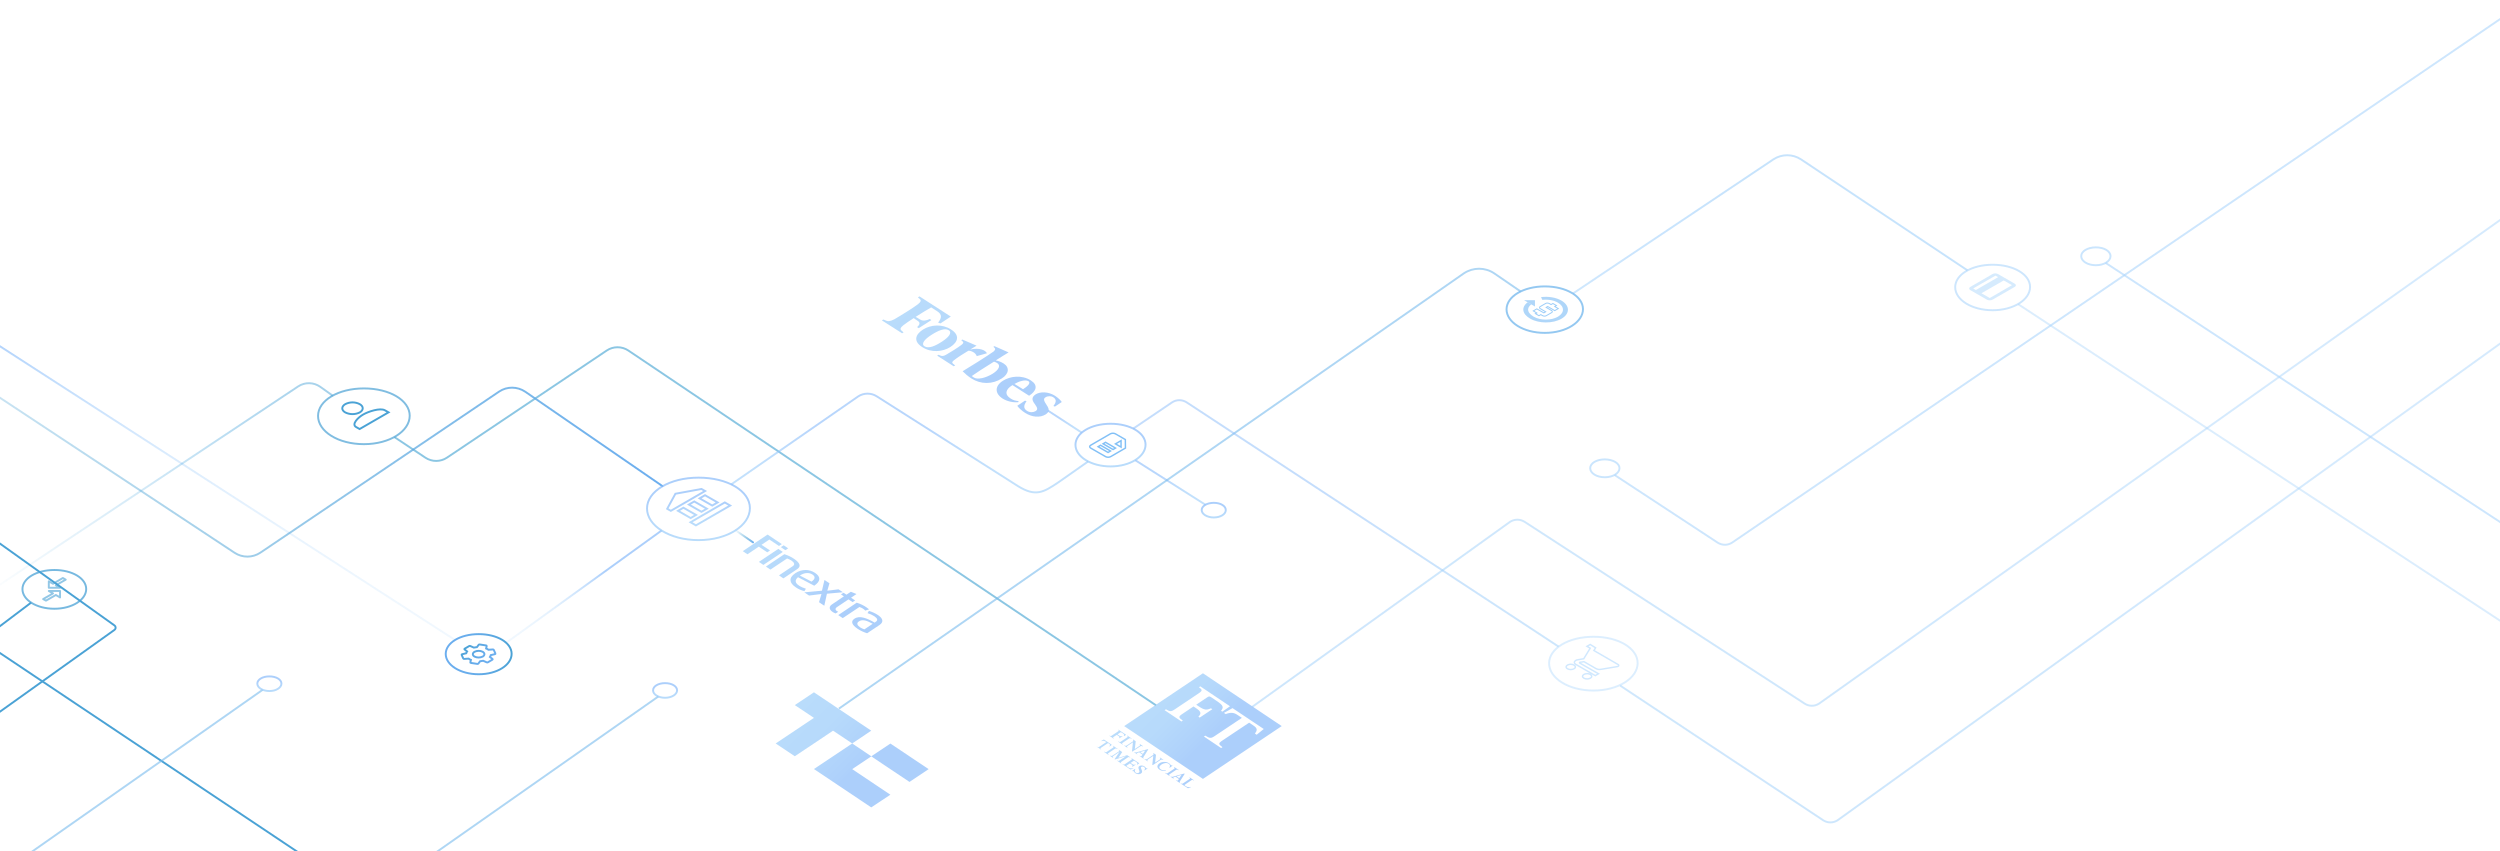 <?xml version="1.0" encoding="utf-8"?>
<!-- Generator: Adobe Illustrator 24.1.0, SVG Export Plug-In . SVG Version: 6.00 Build 0)  -->
<svg version="1.1" id="Layer_1" xmlns="http://www.w3.org/2000/svg" xmlns:xlink="http://www.w3.org/1999/xlink" x="0px" y="0px"
	 viewBox="0 0 2561 871.9" style="enable-background:new 0 0 2561 871.9;" xml:space="preserve">
<style type="text/css">
	.st0{fill:none;stroke:#4AA2D5;stroke-width:2;stroke-miterlimit:10;}
	.st1{opacity:0.7;fill:none;stroke:url(#SVGID_1_);stroke-width:2;stroke-miterlimit:10;enable-background:new    ;}
	.st2{opacity:0.7;fill:none;stroke:url(#SVGID_2_);stroke-width:2;stroke-miterlimit:10;enable-background:new    ;}
	.st3{opacity:0.58;fill:none;stroke:url(#SVGID_3_);stroke-width:2;stroke-miterlimit:10;enable-background:new    ;}
	.st4{opacity:0.5;fill:none;stroke:url(#SVGID_4_);stroke-width:2;stroke-miterlimit:10;enable-background:new    ;}
	.st5{opacity:0.7;fill:none;stroke:#5BAED8;stroke-width:2;stroke-miterlimit:10;enable-background:new    ;}
	.st6{fill:none;stroke:url(#SVGID_5_);stroke-width:2;stroke-linecap:round;stroke-miterlimit:10;}
	.st7{opacity:0.6;fill:none;stroke:url(#SVGID_6_);stroke-width:2;stroke-miterlimit:10;enable-background:new    ;}
	.st8{opacity:0.43;fill:none;stroke:#ACD6FC;stroke-width:2;stroke-miterlimit:10;enable-background:new    ;}
	.st9{fill:none;stroke:url(#SVGID_7_);stroke-width:2;stroke-linecap:round;stroke-miterlimit:10;}
	.st10{opacity:0.6;fill:none;stroke:url(#SVGID_8_);stroke-width:2;stroke-miterlimit:10;enable-background:new    ;}
	.st11{opacity:0.6;fill:none;stroke:url(#SVGID_9_);stroke-width:2;stroke-miterlimit:10;enable-background:new    ;}
	.st12{opacity:0.6;fill:none;stroke:#ACD6FC;stroke-width:2;stroke-miterlimit:10;enable-background:new    ;}
	.st13{opacity:0.49;fill:#ACD6FC;enable-background:new    ;}
	.st14{opacity:0.6;fill:none;stroke:#79BAED;stroke-width:2;stroke-miterlimit:10;enable-background:new    ;}
	.st15{fill:none;stroke:url(#SVGID_10_);stroke-width:2;stroke-linecap:round;stroke-miterlimit:10;}
	.st16{fill:none;stroke:url(#SVGID_11_);stroke-width:2;stroke-linecap:round;stroke-miterlimit:10;}
	.st17{opacity:0.8;fill:none;stroke:#79BAED;stroke-width:2;stroke-miterlimit:10;enable-background:new    ;}
	.st18{opacity:0.75;fill:none;stroke:#4AA2D5;stroke-width:2;stroke-miterlimit:10;enable-background:new    ;}
	.st19{opacity:0.6;}
	.st20{fill:none;stroke:#4AA2D5;stroke-width:2;stroke-linecap:round;stroke-linejoin:round;}
	.st21{opacity:0.7;fill:none;stroke:#4AA2D5;stroke-width:2;stroke-miterlimit:10;enable-background:new    ;}
	.st22{opacity:0.7;fill:none;stroke:url(#SVGID_12_);stroke-width:2;stroke-miterlimit:10;enable-background:new    ;}
	.st23{opacity:0.7;fill:none;stroke:url(#SVGID_13_);stroke-width:2;stroke-miterlimit:10;enable-background:new    ;}
	.st24{opacity:0.5;fill:none;stroke:url(#SVGID_14_);stroke-width:2;stroke-miterlimit:10;enable-background:new    ;}
	.st25{opacity:0.7;fill:none;stroke:url(#SVGID_15_);stroke-width:2;stroke-miterlimit:10;enable-background:new    ;}
	.st26{opacity:0.42;fill:none;stroke:#ACD6FC;stroke-width:2;stroke-miterlimit:10;enable-background:new    ;}
	.st27{opacity:0.5;fill:none;stroke:url(#SVGID_16_);stroke-width:2;stroke-miterlimit:10;enable-background:new    ;}
	.st28{opacity:0.7;fill:none;stroke:url(#SVGID_17_);stroke-width:2;stroke-miterlimit:10;enable-background:new    ;}
	.st29{opacity:0.5;fill:none;stroke:url(#SVGID_18_);stroke-width:2;stroke-miterlimit:10;enable-background:new    ;}
	.st30{opacity:0.7;fill:none;stroke:url(#SVGID_19_);stroke-width:2;stroke-miterlimit:10;enable-background:new    ;}
	.st31{opacity:0.63;fill:none;stroke:#ACD6FC;stroke-width:2;stroke-miterlimit:10;enable-background:new    ;}
	.st32{opacity:0.7;fill:none;stroke:url(#SVGID_20_);stroke-width:2;stroke-miterlimit:10;enable-background:new    ;}
	.st33{opacity:0.7;fill:url(#XMLID_2_);enable-background:new    ;}
	.st34{opacity:0.57;fill:none;stroke:#ACD6FC;stroke-width:1.5;stroke-miterlimit:10;enable-background:new    ;}
	.st35{fill:none;stroke:#82C0F6;stroke-width:1.5;stroke-miterlimit:10;}
	.st36{opacity:0.63;fill:#81BFF6;enable-background:new    ;}
	.st37{opacity:0.79;}
	.st38{fill:none;stroke:#81BFF6;stroke-miterlimit:10;}
	.st39{opacity:0.7;fill:url(#Layer_2_1_);enable-background:new    ;}
	.st40{opacity:0.7;fill:url(#SVGID_21_);enable-background:new    ;}
	.st41{opacity:0.7;fill-rule:evenodd;clip-rule:evenodd;fill:url(#SVGID_22_);enable-background:new    ;}
</style>
<path class="st0" d="M-49,764l166.2-118.7c1.2-0.8,1.6-2.4,0.9-3.7c0,0,0,0,0,0c-0.2-0.3-0.4-0.6-0.7-0.8l-343.8-245.7"/>
<g id="circuits_4_">
	<g id="circuits_base_4_">
		
			<linearGradient id="SVGID_1_" gradientUnits="userSpaceOnUse" x1="66.407" y1="1072.971" x2="90.296" y2="1031.606" gradientTransform="matrix(1 0 0 1 0 -646.95)">
			<stop  offset="0" style="stop-color:#9CCEFA;stop-opacity:0.2"/>
			<stop  offset="9.000000e-02" style="stop-color:#9CCEFA;stop-opacity:0.22"/>
			<stop  offset="0.18" style="stop-color:#9ACCFA;stop-opacity:0.27"/>
			<stop  offset="0.27" style="stop-color:#98CAFA;stop-opacity:0.35"/>
			<stop  offset="0.36" style="stop-color:#96C8FA;stop-opacity:0.46"/>
			<stop  offset="0.45" style="stop-color:#92C4FA;stop-opacity:0.61"/>
			<stop  offset="0.54" style="stop-color:#8EC0FA;stop-opacity:0.79"/>
			<stop  offset="0.63" style="stop-color:#89BBFA"/>
		</linearGradient>
		<line class="st1" x1="466.1" y1="655.6" x2="-309.4" y2="155.1"/>
		
			<linearGradient id="SVGID_2_" gradientUnits="userSpaceOnUse" x1="553.107" y1="1325.892" x2="643.145" y2="1169.93" gradientTransform="matrix(1 0 0 1 0 -646.95)">
			<stop  offset="0" style="stop-color:#9CCEFA;stop-opacity:0.2"/>
			<stop  offset="9.000000e-02" style="stop-color:#9CCEFA;stop-opacity:0.22"/>
			<stop  offset="0.18" style="stop-color:#9ACCFA;stop-opacity:0.27"/>
			<stop  offset="0.27" style="stop-color:#98CAFA;stop-opacity:0.35"/>
			<stop  offset="0.36" style="stop-color:#96C8FA;stop-opacity:0.46"/>
			<stop  offset="0.45" style="stop-color:#92C4FA;stop-opacity:0.61"/>
			<stop  offset="0.54" style="stop-color:#8EC0FA;stop-opacity:0.79"/>
			<stop  offset="0.63" style="stop-color:#89BBFA"/>
		</linearGradient>
		<line class="st2" x1="677.8" y1="543.4" x2="518.5" y2="658.5"/>
		
			<linearGradient id="SVGID_3_" gradientUnits="userSpaceOnUse" x1="1875.874" y1="826.85" x2="1757.219" y2="1032.375" gradientTransform="matrix(1 0 0 1 0 -646.95)">
			<stop  offset="0" style="stop-color:#9CCEFA"/>
			<stop  offset="0.5" style="stop-color:#A0D0FB"/>
			<stop  offset="1" style="stop-color:#ACD6FC"/>
		</linearGradient>
		<path class="st3" d="M2015.5,277L1845,163.3c-8.6-5.7-19.8-5.7-28.4,0l-205.3,137.4"/>
		<path class="st0" d="M31.9,617.3l-48.2,36.4c-1.2,0.8-1.5,2.5-0.7,3.7c0.2,0.3,0.4,0.5,0.7,0.7l459.7,307.2"/>
		
			<linearGradient id="SVGID_4_" gradientUnits="userSpaceOnUse" x1="341.48" y1="1148.339" x2="-17.947" y2="1148.339" gradientTransform="matrix(1 0 0 1 0 -646.95)">
			<stop  offset="0" style="stop-color:#4AA2D5"/>
			<stop  offset="0.42" style="stop-color:#1C90D6;stop-opacity:0.5"/>
			<stop  offset="1" style="stop-color:#1B90D6;stop-opacity:0"/>
		</linearGradient>
		<path class="st4" d="M340.9,405.4l-12.9-9.2c-6.7-4.7-15.6-4.9-22.5-0.4L-17.4,610.4"/>
		<path class="st5" d="M404.1,447.8l31.6,21c6.7,4.5,15.5,4.5,22.2,0l163.6-109.7c6.7-4.5,15.5-4.5,22.2,0l540.6,363.5"/>
		
			<linearGradient id="SVGID_5_" gradientUnits="userSpaceOnUse" x1="-332.524" y1="1026.308" x2="679.518" y2="1026.308" gradientTransform="matrix(1 0 0 1 0 -646.95)">
			<stop  offset="0" style="stop-color:#4AA2D5;stop-opacity:0"/>
			<stop  offset="0.54" style="stop-color:#4AA2D5;stop-opacity:0.5"/>
			<stop  offset="1" style="stop-color:#6CAEEF"/>
		</linearGradient>
		<path class="st6" d="M678.5,497.9l-140.4-96.6c-8.1-5.5-18.8-5.6-26.9-0.1L266.8,566.1c-8,5.4-18.5,5.5-26.6,0.1l-571.7-377.7"/>
		
			<linearGradient id="SVGID_6_" gradientUnits="userSpaceOnUse" x1="931.899" y1="1152.318" x2="931.899" y2="1049.134" gradientTransform="matrix(1 0 0 1 0 -646.95)">
			<stop  offset="0" style="stop-color:#9CCEFA"/>
			<stop  offset="0.29" style="stop-color:#98CAFA"/>
			<stop  offset="0.58" style="stop-color:#8CBEFA"/>
			<stop  offset="0.63" style="stop-color:#89BBFA"/>
		</linearGradient>
		<path class="st7" d="M749.1,496.2l130-90.1c5.8-3.8,13.4-3.8,19.2,0l144.7,92c17.9,10.9,25.6,6.5,41.2-4l30.5-21.4"/>
		<line class="st8" x1="2067.4" y1="311.6" x2="2681.3" y2="714.8"/>
		
			<linearGradient id="SVGID_7_" gradientUnits="userSpaceOnUse" x1="752.53" y1="1196.369" x2="772.426" y2="1196.369" gradientTransform="matrix(1 0 0 1 0 -646.95)">
			<stop  offset="0" style="stop-color:#4AA2D5;stop-opacity:0"/>
			<stop  offset="0.54" style="stop-color:#4AA2D5;stop-opacity:0.5"/>
			<stop  offset="1" style="stop-color:#6CAEEF"/>
		</linearGradient>
		<line class="st9" x1="771.4" y1="555.6" x2="753.5" y2="543.3"/>
		
			<linearGradient id="SVGID_8_" gradientUnits="userSpaceOnUse" x1="1198.881" y1="1164.924" x2="1198.881" y2="1117.456" gradientTransform="matrix(1 0 0 1 0 -646.95)">
			<stop  offset="0" style="stop-color:#9CCEFA"/>
			<stop  offset="0.29" style="stop-color:#98CAFA"/>
			<stop  offset="0.58" style="stop-color:#8CBEFA"/>
			<stop  offset="0.63" style="stop-color:#89BBFA"/>
		</linearGradient>
		<line class="st10" x1="1162.9" y1="471.4" x2="1234.9" y2="517.1"/>
		
			<linearGradient id="SVGID_9_" gradientUnits="userSpaceOnUse" x1="1090.793" y1="1090.871" x2="1090.793" y2="1066.778" gradientTransform="matrix(1 0 0 1 0 -646.95)">
			<stop  offset="0" style="stop-color:#9CCEFA"/>
			<stop  offset="0.29" style="stop-color:#98CAFA"/>
			<stop  offset="0.58" style="stop-color:#8CBEFA"/>
			<stop  offset="0.63" style="stop-color:#89BBFA"/>
		</linearGradient>
		<line class="st11" x1="1073.6" y1="420.7" x2="1108" y2="443.1"/>
	</g>
	<g id="credit_4_">
		<path class="st12" d="M2079.6,294c0,12.9-16.7,23.8-38.3,23.8s-38.4-10.7-38.4-23.6s16.8-23,38.4-23S2079.6,281.2,2079.6,294z"/>
		<path class="st13" d="M2041.2,280.7l-22.8,13.2c-1.6,0.9-1.6,2.4,0,3.3l17,9.8c1.8,0.9,3.9,0.9,5.7,0l22.8-13.1
			c1.6-0.9,1.6-2.4,0-3.3l-17-9.8C2045.1,279.8,2043,279.8,2041.2,280.7z M2061.1,292.1l-22.8,13.2l-8.5-4.9l22.8-13.1L2061.1,292.1
			z M2046.9,283.9l-22.8,13.2l-2.8-1.6l22.8-13.1L2046.9,283.9z"/>
	</g>
	<g id="settings_4_">
		<path class="st14" d="M1557.9,298.7l-27.1-18.6c-9.4-6.4-21.7-6.4-31.2-0.1L859.4,725.9"/>
		
			<linearGradient id="SVGID_10_" gradientUnits="userSpaceOnUse" x1="500.999" y1="1327.801" x2="479.569" y2="1306.381" gradientTransform="matrix(1 0 0 1 0 -646.95)">
			<stop  offset="0" style="stop-color:#6CAEEF"/>
			<stop  offset="0.34" style="stop-color:#68ADEC"/>
			<stop  offset="0.69" style="stop-color:#5CA8E2"/>
			<stop  offset="1" style="stop-color:#4AA2D5"/>
		</linearGradient>
		<path class="st15" d="M500.4,665.6c-0.3-0.3-0.7-0.5-1.1-0.7s-0.8-0.4-1.3-0.6l0.6-2.6c0-0.2-0.2-0.4-0.6-0.5l-6.6-1
			c-0.4-0.1-0.7,0-1,0.3l-1.8,2.4c-1.1,0.1-2.2,0.3-3.2,0.5l-3.6-1.6c-0.4-0.2-0.8-0.2-1.1,0l-4.8,2.8c-0.3,0.2-0.3,0.4-0.1,0.6
			l2.7,2.1c-0.4,0.6-0.7,1.2-0.9,1.9l-4.2,1c-0.4,0.1-0.6,0.3-0.5,0.6l1.7,3.8c0.2,0.3,0.6,0.4,0.9,0.4l4.5-0.3
			c0.3,0.3,0.7,0.5,1.1,0.7c0.4,0.2,0.8,0.4,1.3,0.6l-0.6,2.6c0,0.2,0.2,0.5,0.6,0.5l6.6,1c0.4,0.1,0.7,0,1-0.3l1.8-2.4
			c1.1-0.1,2.2-0.3,3.2-0.5l3.6,1.6c0.4,0.2,0.8,0.2,1.1,0l4.8-2.8c0.3-0.2,0.3-0.4,0.1-0.6l-2.7-2.1c0.4-0.6,0.7-1.2,0.9-1.9l4.2-1
			c0.4-0.1,0.6-0.3,0.5-0.6l-1.7-3.8c-0.2-0.3-0.6-0.4-0.9-0.4L500.4,665.6z M494.5,672.6c-2.7,1.3-5.8,1.3-8.4,0
			c-2.3-1.3-2.3-3.5,0-4.9c2.7-1.3,5.8-1.3,8.4,0C496.8,669.1,496.8,671.2,494.5,672.6L494.5,672.6z"/>
		
			<linearGradient id="SVGID_11_" gradientUnits="userSpaceOnUse" x1="455.5" y1="1317.086" x2="525.097" y2="1317.086" gradientTransform="matrix(1 0 0 1 0 -646.95)">
			<stop  offset="0" style="stop-color:#6CAEEF"/>
			<stop  offset="0.34" style="stop-color:#68ADEC"/>
			<stop  offset="0.69" style="stop-color:#5CA8E2"/>
			<stop  offset="1" style="stop-color:#4AA2D5"/>
		</linearGradient>
		<path class="st16" d="M524.1,669.8c0,11.3-14.7,20.9-33.7,20.9s-33.8-9.5-33.8-20.8c0-11.4,14.8-20.3,33.8-20.3
			S524.1,658.4,524.1,669.8z"/>
		<path class="st17" d="M1621.6,316.7c0,13.1-17,24.3-39.1,24.3s-39.2-11-39.2-24.1c0-13.1,17.2-23.5,39.2-23.5
			S1621.6,303.6,1621.6,316.7z"/>
		<line class="st14" x1="269.1" y1="706.6" x2="-367.1" y2="1153"/>
	</g>
	<g id="trans_4_">
		<path class="st18" d="M88.3,603.4c0,10.9-14.2,20.2-32.6,20.2s-32.7-9.1-32.7-20.1c0-11,14.3-19.6,32.7-19.6
			S88.3,592.5,88.3,603.4z"/>
		<g class="st19">
			<path class="st20" d="M54.3,607.9l-10.1,5.8l2.9,1.6l10.1-5.8l4.3,2.5v-6.6H50L54.3,607.9z M61.5,602.1l-4.3-2.5l10.1-5.8
				l-2.9-1.7L54.3,598l-4.3-2.5v6.6L61.5,602.1z"/>
		</g>
	</g>
	<g id="account_4_">
		<path class="st0" d="M368.5,422.5c4.1-2.4,4.1-6.2,0-8.5c-4.6-2.4-10.1-2.4-14.8,0c-4.1,2.4-4.1,6.2,0,8.5
			C358.4,424.8,363.8,424.8,368.5,422.5z M372.1,424.6c-5,2.8-12.3,9.9-7.4,12.8l3.7,2.1l29.6-17.1l-3.7-2.1
			C389.4,417.5,377.1,421.7,372.1,424.6L372.1,424.6z"/>
		<path class="st21" d="M419.7,425.9c0,15.8-20.4,29.1-46.9,29.1s-47-13.1-47-28.9s20.6-28.2,47-28.2
			C399.3,397.9,419.7,410.2,419.7,425.9z"/>
	</g>
	<g id="bank_4_">
		
			<linearGradient id="SVGID_12_" gradientUnits="userSpaceOnUse" x1="716.13" y1="1186.279" x2="716.13" y2="1146.821" gradientTransform="matrix(1 0 0 1 0 -646.95)">
			<stop  offset="0" style="stop-color:#9CCEFA"/>
			<stop  offset="0.29" style="stop-color:#98CAFA"/>
			<stop  offset="0.58" style="stop-color:#8CBEFA"/>
			<stop  offset="0.63" style="stop-color:#89BBFA"/>
		</linearGradient>
		<path class="st22" d="M694.6,523.3l12.9,7.4l5.5-3.2l-12.9-7.4L694.6,523.3z M705.7,516.9l12.9,7.4l5.5-3.2l-12.9-7.4L705.7,516.9
			z M712.9,538.2l35.1-20.3l-5.5-3.2L707.4,535L712.9,538.2z M716.7,510.5l12.9,7.4l5.5-3.2l-12.9-7.4L716.7,510.5z M691.9,505.8
			l-8.4,15.4l3.7,2.1l35.1-20.3l-3.7-2.1L691.9,505.8z"/>
		
			<linearGradient id="SVGID_13_" gradientUnits="userSpaceOnUse" x1="715.532" y1="1201.221" x2="715.532" y2="1135.187" gradientTransform="matrix(1 0 0 1 0 -646.95)">
			<stop  offset="0" style="stop-color:#9CCEFA"/>
			<stop  offset="0.29" style="stop-color:#98CAFA"/>
			<stop  offset="0.58" style="stop-color:#8CBEFA"/>
			<stop  offset="0.63" style="stop-color:#89BBFA"/>
		</linearGradient>
		<path class="st23" d="M768.2,520.6c0,17.7-22.9,32.7-52.6,32.7s-52.8-14.8-52.8-32.4s23.1-31.6,52.8-31.6S768.2,502.9,768.2,520.6
			z"/>
		
			<linearGradient id="SVGID_14_" gradientUnits="userSpaceOnUse" x1="1378.816" y1="1310.234" x2="1378.816" y2="1055.925" gradientTransform="matrix(1 0 0 1 0 -646.95)">
			<stop  offset="0" style="stop-color:#9CCEFA"/>
			<stop  offset="0.29" style="stop-color:#98CAFA"/>
			<stop  offset="0.58" style="stop-color:#8CBEFA"/>
			<stop  offset="0.63" style="stop-color:#89BBFA"/>
		</linearGradient>
		<path class="st24" d="M1161,439l39.5-26.7c4.5-3.1,10.4-3.1,15-0.2l381.1,250.3"/>
		
			<linearGradient id="SVGID_15_" gradientUnits="userSpaceOnUse" x1="1137.612" y1="1125.693" x2="1137.612" y2="1080.018" gradientTransform="matrix(1 0 0 1 0 -646.95)">
			<stop  offset="0" style="stop-color:#9CCEFA"/>
			<stop  offset="0.29" style="stop-color:#98CAFA"/>
			<stop  offset="0.58" style="stop-color:#8CBEFA"/>
			<stop  offset="0.63" style="stop-color:#89BBFA"/>
		</linearGradient>
		<path class="st25" d="M1173.5,455.5c0,12.1-15.6,22.3-35.8,22.3c-20.2,0-36-10.1-36-22.1c0-12.1,15.7-21.6,36-21.6
			C1157.9,434.1,1173.5,443.5,1173.5,455.5z"/>
		<path class="st26" d="M1677.6,679.3c0,15.2-19.7,28.1-45.3,28.1c-25.5,0-45.4-12.7-45.4-27.9s19.9-27.2,45.4-27.2
			C1657.9,652.2,1677.6,664.1,1677.6,679.3z"/>
		
			<linearGradient id="SVGID_16_" gradientUnits="userSpaceOnUse" x1="1661.682" y1="1590.206" x2="2216.84" y2="628.647" gradientTransform="matrix(1 0 0 1 0 -646.95)">
			<stop  offset="0" style="stop-color:#9CCEFA"/>
			<stop  offset="0.31" style="stop-color:#A0D0FB"/>
			<stop  offset="0.63" style="stop-color:#ACD6FC"/>
		</linearGradient>
		<path class="st27" d="M1282.8,724.1l263.9-189.4c4.5-3,10.4-3.1,15-0.2l287,186.3c4.5,2.9,10.2,2.9,14.7,0l732.2-519.9"/>
		
			<linearGradient id="SVGID_17_" gradientUnits="userSpaceOnUse" x1="275.919" y1="1355.909" x2="275.919" y2="1338.921" gradientTransform="matrix(1 0 0 1 0 -646.95)">
			<stop  offset="0" style="stop-color:#9CCEFA"/>
			<stop  offset="0.29" style="stop-color:#98CAFA"/>
			<stop  offset="0.58" style="stop-color:#8CBEFA"/>
			<stop  offset="0.63" style="stop-color:#89BBFA"/>
		</linearGradient>
		<path class="st28" d="M288.3,700.3c0,4.1-5.4,7.6-12.3,7.6s-12.4-3.4-12.4-7.6s5.4-7.4,12.4-7.4S288.3,696.2,288.3,700.3z"/>
		
			<linearGradient id="SVGID_18_" gradientUnits="userSpaceOnUse" x1="2148.584" y1="1490.387" x2="2148.584" y2="943.225" gradientTransform="matrix(1 0 0 1 0 -646.95)">
			<stop  offset="0" style="stop-color:#9CCEFA"/>
			<stop  offset="0.31" style="stop-color:#A0D0FB"/>
			<stop  offset="0.63" style="stop-color:#ACD6FC"/>
		</linearGradient>
		<path class="st29" d="M1659.8,702.4l207.9,137.9c4.5,2.9,10.2,2.9,14.7,0l755-543.2"/>
		
			<linearGradient id="SVGID_19_" gradientUnits="userSpaceOnUse" x1="1243.32" y1="1178.063" x2="1243.32" y2="1161.064" gradientTransform="matrix(1 0 0 1 0 -646.95)">
			<stop  offset="0" style="stop-color:#9CCEFA"/>
			<stop  offset="0.29" style="stop-color:#98CAFA"/>
			<stop  offset="0.58" style="stop-color:#8CBEFA"/>
			<stop  offset="0.63" style="stop-color:#89BBFA"/>
		</linearGradient>
		<path class="st30" d="M1255.7,522.5c0,4.2-5.4,7.6-12.3,7.6s-12.4-3.5-12.4-7.6c0-4.1,5.4-7.4,12.4-7.4
			C1250.3,515.1,1255.7,518.3,1255.7,522.5z"/>
		<path class="st31" d="M1659,479.6c0,5-6.5,9.3-15,9.3c-8.5,0-15-4.2-15-9.3s6.6-9,15-9C1652.5,470.7,1659,474.6,1659,479.6z"/>
		<path class="st12" d="M2608.4-12.7l-833.8,568.4c-4.5,3.1-10.4,3.1-15,0.2L1654,486.6"/>
		<path class="st31" d="M2162,262.4c0,5.1-6.5,9.3-15,9.3s-15-4.2-15-9.3c0-5,6.6-9,15-9S2162,257.3,2162,262.4z"/>
		<line class="st12" x1="2749.4" y1="658.5" x2="2157" y2="269.3"/>
		<line class="st14" x1="674.5" y1="713.4" x2="-135.5" y2="1281.5"/>
		
			<linearGradient id="SVGID_20_" gradientUnits="userSpaceOnUse" x1="681.287" y1="1362.729" x2="681.287" y2="1345.73" gradientTransform="matrix(1 0 0 1 0 -646.95)">
			<stop  offset="0" style="stop-color:#9CCEFA"/>
			<stop  offset="0.29" style="stop-color:#98CAFA"/>
			<stop  offset="0.58" style="stop-color:#8CBEFA"/>
			<stop  offset="0.63" style="stop-color:#89BBFA"/>
		</linearGradient>
		<path class="st32" d="M693.6,707.2c0,4.1-5.4,7.6-12.3,7.6c-6.9,0-12.3-3.4-12.3-7.6s5.4-7.4,12.3-7.4S693.6,703,693.6,707.2z"/>
	</g>
	
		<linearGradient id="XMLID_2_" gradientUnits="userSpaceOnUse" x1="219.738" y1="1202.81" x2="339.45" y2="1202.81" gradientTransform="matrix(0.707 0.707 -0.707 0.707 1870.711 -294.04)">
		<stop  offset="0" style="stop-color:#9CCEFA"/>
		<stop  offset="0.29" style="stop-color:#98CAFA"/>
		<stop  offset="0.58" style="stop-color:#8CBEFA"/>
		<stop  offset="0.63" style="stop-color:#89BBFA"/>
	</linearGradient>
	<path id="XMLID_22_" class="st33" d="M1232.3,689.7l-80.7,54.1l80.7,54.1l80.7-54.1L1232.3,689.7z M1250.8,728.2
		c2.8-3.6,2.7-5.4-4.5-10.2l-5.5-3.7c-1.7-1.1-2.4-1.1-3.9-0.1l-11.5,7.7l2.7,1.8c5.7,3.8,7.9,3.9,12.4,1.9l1.4,0.9l-12.9,8.6
		l-1.4-0.9c3.5-3.4,2.5-5.5-2.3-8.7l-2.7-1.8l-11.9,8l0,0c-3.8,2.6-3.2,3.5,1,6.5l-1.4,0.9l-17.3-11.6l1.4-0.9
		c3.8,2.3,5.2,2.7,9,0.1l24.9-16.7c3.8-2.6,3.2-3.5-0.1-6l1.4-0.9l30.4,20.4l-7.8,5.5L1250.8,728.2z M1285.5,751.4
		c2.8-3.4,2.5-5.5-1.4-8.1l-4.5-3l-28,18.7c-3.8,2.6-3.2,3.5,0.7,6.4l-1.4,0.9l-17.6-11.8l1.4-0.9c4.3,2.7,5.7,3.1,9.5,0.5l28-18.7
		l-4.5-3c-3.8-2.6-7-2.8-12.1-0.9l-1.8-1.2l8.8-4.9l32,21.4l-7.3,5.9L1285.5,751.4z M1140.9,754.8c-1,0.7-0.8,0.9,0.2,1.7l-0.3,0.2
		l-4.4-3l0.3-0.2c1,0.6,1.3,0.7,2.3,0l6.4-4.3c1-0.7,0.8-0.9,0-1.5l0.4-0.2l7.8,5.2l-2,1.4l-0.4-0.3c0.7-0.9,0.7-1.4-1.1-2.6
		l-1.4-0.9c-0.4-0.3-0.6-0.3-1,0l-2.9,2l1.6,1.1c1.5,1,2,1,3.2,0.5l0.4,0.2l-3.3,2.2l-0.4-0.2c0.9-0.9,0.6-1.4-0.6-2.2l-1.6-1.1
		L1140.9,754.8L1140.9,754.8z M1150.1,760.9c-1,0.7-0.8,0.9,0.2,1.7l-0.3,0.2l-4.6-3.1l0.3-0.2c1.2,0.7,1.5,0.8,2.5,0.2l6.4-4.3
		c1-0.7,0.8-0.9-0.2-1.7l0.4-0.2l4.6,3.1l-0.4,0.2c-1.2-0.7-1.5-0.8-2.5-0.2L1150.1,760.9z M1167.2,764.2c0.9-0.6,1-1,0.1-1.8
		l0.4-0.2l3.3,2.2l-0.4,0.2c-1.1-0.6-1.7-0.5-2.7,0.1l-7.8,5.2l-0.5-0.3l1-9.2l-5.4,3.6c-0.9,0.6-1,1-0.1,1.8l-0.3,0.2l-3.3-2.2
		l0.3-0.2c1.1,0.6,1.7,0.5,2.7-0.1l6.3-4.2c0.2-0.6,0.1-1-0.3-1.5l0.4-0.2l2.5,1.7l-0.9,8L1167.2,764.2z M1168,770.4l5.1-1.5
		l-2.3,3.4L1168,770.4z M1171.3,777.1l0.3-0.2c-0.7-0.5-0.6-0.8-0.1-1.6l4.8-7.6l-0.5-0.3l-11.7,3.3c-0.8,0.2-1.3,0.1-2-0.2
		l-0.3,0.2l3,2l0.3-0.2c-0.6-0.4-0.8-0.7-0.4-1c0.4-0.3,1.8-0.7,2.3-0.8l3.4,2.3c-0.2,0.3-0.8,1.3-1.2,1.5c-0.5,0.3-0.9,0.2-1.6-0.3
		l-0.3,0.2L1171.3,777.1L1171.3,777.1z M1188,778.1c0.9-0.6,1-1,0.1-1.8l0.4-0.2l3.3,2.2l-0.4,0.2c-1.1-0.6-1.7-0.5-2.7,0.1
		l-7.8,5.2l-0.5-0.3l1-9.2l-5.4,3.6c-0.9,0.6-1,1-0.1,1.8l-0.3,0.2l-3.3-2.2l0.3-0.2c1.1,0.6,1.7,0.5,2.7-0.1l6.3-4.2
		c0.2-0.6,0.1-1-0.3-1.5l0.4-0.2l2.5,1.7l-0.9,8L1188,778.1L1188,778.1z M1194.4,789.6c-2.6,0.5-4.7,0.1-6.6-1.2
		c-3-2-2.8-4.6,0.1-6.6c2.1-1.4,6.5-2.1,9.7,0.1c1,0.7,1.8,1.9,2,2.1c0.3,0.2,0.5,0.1,1.1,0l0.5,0.3l-2.9,2.2l-0.4-0.3
		c0.9-1.3,1-2.7-0.7-3.8c-2.2-1.5-5.5-0.5-7.3,0.7c-2.5,1.7-3.1,3.5-0.8,5.1c1.8,1.2,4.2,1,5.2,0.9L1194.4,789.6z M1198.2,793.1
		c-1,0.7-0.8,0.9,0.2,1.7l-0.3,0.2l-4.6-3.1l0.3-0.2c1.2,0.7,1.5,0.8,2.5,0.2l6.4-4.3c1-0.7,0.8-0.9-0.2-1.7l0.4-0.2l4.6,3.1
		l-0.4,0.2c-1.2-0.7-1.5-0.8-2.5-0.2L1198.2,793.1z M1205.2,795.3l5.1-1.5l-2.3,3.4L1205.2,795.3z M1208.6,802.1l0.3-0.2
		c-0.7-0.5-0.6-0.8-0.1-1.6l4.8-7.6l-0.5-0.3l-11.7,3.3c-0.8,0.2-1.3,0.1-2-0.2l-0.3,0.2l3,2l0.3-0.2c-0.6-0.4-0.8-0.7-0.4-1
		c0.4-0.3,1.8-0.7,2.3-0.8l3.4,2.3c-0.2,0.3-0.8,1.3-1.2,1.5c-0.5,0.3-0.9,0.2-1.6-0.3l-0.3,0.2L1208.6,802.1L1208.6,802.1z
		 M1209.4,802.6l0.3-0.2c0.9,0.6,1.3,0.7,2.3,0l6.4-4.3c1-0.7,0.8-0.9,0-1.5l0.4-0.2l4.3,2.9l-0.4,0.2c-1.1-0.7-1.4-0.8-2.4-0.1
		l-6.5,4.4c-0.6,0.4-0.6,0.6,0.5,1.3c1.7,1.1,3,1.6,5.4,1l0.4,0.2l-3.1,1.2L1209.4,802.6z M1123.7,764.9c1.1,0.7,1.5,0.8,2.4,0.1
		l7.2-4.8l-1.2-0.8c-1.1-0.7-1.9-0.7-3.5-0.1l-0.4-0.3l2.6-1.5l8.2,5.5l-2.2,1.7l-0.4-0.3c1-1,1-1.6-0.1-2.4l-1.2-0.8l-7.2,4.8
		c-1,0.7-0.8,0.9,0.2,1.6l-0.3,0.2l-4.5-3L1123.7,764.9z M1135.6,771.4c-1,0.7-0.8,0.9,0.3,1.7l-0.4,0.2l-4.6-3.1l0.4-0.2
		c1.2,0.7,1.5,0.8,2.5,0.2l6.4-4.3c1-0.7,0.8-0.9-0.3-1.7l0.4-0.2l4.6,3.1l-0.4,0.2c-1.2-0.7-1.5-0.8-2.5-0.2L1135.6,771.4z
		 M1154.7,773.6l3.2,2.2l-0.4,0.2c-0.9-0.6-1.3-0.7-2.3,0l-6.4,4.3c-1,0.7-0.8,0.9,0,1.5l-0.3,0.2l-4.2-2.8l0.3-0.2
		c1,0.6,1.3,0.7,2.3,0l6.6-4.4l0,0l-11.3,3.4l-0.4-0.3l5.1-7.5l0,0l-6.3,4.2c-0.9,0.6-1,1-0.1,1.8l-0.3,0.2l-3.3-2.2l0.3-0.2
		c1.1,0.6,1.7,0.5,2.7-0.1l6.3-4.2c0.6-0.4,0.6-0.8-0.4-1.4l0.4-0.2l3.4,2.3l-4,6L1154.7,773.6z M1149.9,782.9l0.3-0.2
		c0.9,0.6,1.3,0.7,2.3,0l6.4-4.3c1-0.7,0.8-0.9,0-1.5l0.4-0.2l7.8,5.2l-2,1.4l-0.4-0.3c0.7-0.9,0.7-1.4-1.1-2.6l-1.4-0.9
		c-0.4-0.3-0.6-0.3-1,0l-3,2l1.6,1.1c1.5,1,2,1,3.2,0.5l0.4,0.2l-3.3,2.2l-0.4-0.2c0.9-0.9,0.6-1.4-0.6-2.2l-1.6-1.1l-3.2,2.2
		c-0.6,0.4-0.6,0.6,1.1,1.7c1.7,1.1,3,1.6,5.4,1l0.4,0.2l-3.1,1.2L1149.9,782.9L1149.9,782.9z M1162.7,787.6l0.4,0.2
		c-0.8,1.1-0.9,2.7,0.4,3.7c1.2,0.8,2.4,0.5,3.2,0c2.1-1.4-2.3-4.9,0.4-6.7c1.3-0.9,3.6-0.8,5.1,0.2c1.4,0.9,1.4,1.6,2,2
		c0.3,0.2,0.6,0.1,1,0l0.4,0.2l-3,2l-0.4-0.2c1-1.2,1-2.5-0.3-3.3c-1-0.7-2.1-0.5-2.7-0.1c-1.9,1.3,2.9,4.6-0.4,6.8
		c-1.5,1-3.8,0.9-5.5-0.2c-1.6-1.1-1.5-1.8-2.1-2.2c-0.2-0.2-0.6-0.2-0.9,0l-0.5-0.3L1162.7,787.6L1162.7,787.6z"/>
	<g id="purch_4_">
		<path class="st34" d="M1612.4,681.3c-2.1-1.1-4.6-1.1-6.7,0c-1.8,1.1-1.8,2.8,0,3.8c2.1,1.1,4.6,1.1,6.7,0
			C1614.3,684.1,1614.3,682.4,1612.4,681.3z M1629,660.2l-3.3,1.9l3.3,1.9l-6.6,10.8l-6.3,1.1c-0.7,0.1-1.4,0.3-2,0.7
			c-1.8,1.1-1.8,2.8,0,3.9l20.1,11.6l3.3-1.9l-19.4-11.1c-0.2-0.1-0.2-0.3,0-0.5l0.3-0.1l4.2-0.7l12.5,7.2c1.4,0.7,3.1,1,4.6,0.7
			l16.8-2.8c0.3-0.1,0.7-0.2,1-0.3c0.5-0.1,0.9-0.7,0.7-1.2c0,0,0,0,0,0c-0.1-0.4-0.4-0.6-0.7-0.7l-24.7-14.3l1.7-2.8L1629,660.2z
			 M1629.2,690.9c-2.1-1.1-4.6-1.1-6.7,0c-1.8,1.1-1.8,2.8,0,3.8c2.1,1.1,4.6,1.1,6.7,0C1631,693.7,1631,692,1629.2,690.9
			L1629.2,690.9z"/>
	</g>
	<path id="bill_4_" class="st35" d="M1152.8,450.3l-10.2-5.9c-1.6-0.8-3.5-0.8-5.1,0l-20.2,11.7c-1.4,0.8-1.4,2.1,0,2.9l15.3,8.8
		c1.6,0.8,3.5,0.8,5.1,0l15.2-8.8L1152.8,450.3z M1135.1,463.5l-10.2-5.9l2.5-1.5l10.2,5.9L1135.1,463.5z M1140.2,460.5l-10.2-5.9
		l2.5-1.5l10.2,5.9L1140.2,460.5z M1142.7,454.7l5.7-3.3v6.6L1142.7,454.7z"/>
	<g id="cash_4_">
		<polygon class="st36" points="1572.4,314 1568.1,311.5 1568.1,311.5 1565.3,309.9 1565.3,309.9 1561.2,307.5 1572.4,307.5 		"/>
		<g id="Layer_2_8_" class="st37">
			<path class="st38" d="M1572.9,321.3l3.6,2.1l1.9-1.1l1.9,1.1c1.2,0.6,2.6,0.6,3.7,0l5.4-3.1c0.6-0.2,0.9-0.9,0.7-1.5
				c-0.1-0.3-0.4-0.6-0.7-0.7l-5.5-3.2l1.6-0.9l7.2,4.2l3.6-2.1l-3.6-2.1l1.7-1l-3.6-2.1l-1.9,1.1l-1.9-1.1c-1.2-0.6-2.6-0.6-3.7,0
				l-5.4,3.1c-0.6,0.2-0.9,0.9-0.7,1.5c0,0,0,0,0,0c0.1,0.3,0.4,0.6,0.7,0.7l5.5,3.2l-1.9,1.1l-7.2-4.1l-3.6,2.1l3.6,2.1
				L1572.9,321.3z"/>
		</g>
		<path class="st36" d="M1599.5,307.9c-5.7-3.3-13.8-4.5-20.9-3.5l1.4,2.8c5.6-0.7,11.6,0.3,15.9,2.8c6.9,4,6.9,10.4,0.1,14.4
			c-6.9,4-18,4-24.9,0c-6.3-3.7-7.8-8.5-2.5-12.6l-3.7-2.1c-6.8,5.1-5.6,12,2.6,16.7c8.9,5.2,23.3,5.2,32.1,0.1
			S1608.4,313.1,1599.5,307.9z"/>
	</g>
	
		<linearGradient id="Layer_2_1_" gradientUnits="userSpaceOnUse" x1="-362.726" y1="1199.087" x2="-209.971" y2="1199.087" gradientTransform="matrix(0.707 0.707 -0.707 0.707 1883.572 -45.245)">
		<stop  offset="0" style="stop-color:#9CCEFA"/>
		<stop  offset="0.29" style="stop-color:#98CAFA"/>
		<stop  offset="0.58" style="stop-color:#8CBEFA"/>
		<stop  offset="0.63" style="stop-color:#89BBFA"/>
	</linearGradient>
	<path id="Layer_2_6_" class="st39" d="M788.1,552.7l-8,5.4l8.7,5.8l-2.8,1.9l-8.7-5.8l-11.6,7.8l-4.8-3.2l25.4-17l14.6,9.8
		l-2.9,1.9L788.1,552.7z M777.4,575.6l19.9-13.3l4.6,3.1L782,578.7L777.4,575.6z M798,589.4l14.2-9.5c2.5-1.7,1.2-3.9-1.5-5.7
		c-1.3-0.8-2.8-1.5-4.4-2.1l-17.1,11.4l-4.6-3.1l18.9-12.7c3.7,1.2,7.1,2.8,10,4.8c5.6,3.8,7.6,7.5,3.3,10.4l-14.3,9.6L798,589.4z
		 M817.5,591.3c-3.5,2.9-3.1,5.9,0.9,8.5c2.1,1.4,4.5,2.5,7.2,3.3l-1.6,2.5c-3.4-0.9-6.5-2.3-9-4.1c-6.6-4.4-7.2-9.7-0.3-14.3
		c6.6-4.4,14.4-4.3,20.3-0.3c6,4,5.8,8.6-0.9,13.1L817.5,591.3z M832.2,588.5c-3.2-2.1-8-2.2-12.8,1.1l11.9,6.2
		C835.4,593.1,835.3,590.5,832.2,588.5L832.2,588.5z M839,616.9l2.5-8.4l-0.1,0l-12.6,1.6l-4.9-3.3l18.1-1.7l2.6-11l5.1,3.4
		l-2.2,7.6l0.1,0l11.4-1.4l4.5,3l-16.4,1.5l-2.7,12.3L839,616.9z M853.1,627c-4.5-3-3.6-6-0.9-7.8l12.3-8.3l-3-2l2.6-1.7l3,2l4.5-3
		l5.8,2.3l-5.6,3.8l4.2,2.8l-2.6,1.7l-4.2-2.8l-12.1,8.1c-1.5,0.9-1.6,2.5-0.2,3.6c0.1,0.1,0.3,0.2,0.4,0.3c0.4,0.3,0.9,0.5,1.4,0.7
		l-2.6,1.7C855,628.1,854,627.6,853.1,627z M886.4,625.5c-1.4-1.6-3.5-2.9-6-3.7l-17.1,11.4l-4.6-3.1l18.9-12.7
		c4,1.2,7.6,3,10.6,5.2c0.8,0.5,1.7,1.2,2.1,1.6L886.4,625.5z M878.5,644.1c-6.3-4.2-7-7.8-3.2-10.3c5.3-3.6,12.9-0.5,20.7,4
		l1.1-0.8c2.7-1.8,1.5-3.7-1.4-5.7c-2-1.3-4.4-2.4-7-3.2l1.4-2.3c3.4,1,6.6,2.5,9.2,4.2c4.8,3.2,6.6,6.9,1.6,10.3l-12.6,8.4
		C884.6,647.6,881.3,646,878.5,644.1z M894,639c-5.9-3.2-10.4-5-14.2-2.4c-2.7,1.8-1.7,4,1.4,6.1c1.2,0.8,2.7,1.5,4.3,2L894,639z
		 M799.9,560.5l2.9-1.9l4.6,3.1l-2.9,1.9L799.9,560.5z"/>
	
		<linearGradient id="SVGID_21_" gradientUnits="userSpaceOnUse" x1="-325.275" y1="1108.639" x2="-135.842" y2="1108.639" gradientTransform="matrix(0.707 0.707 -0.707 0.707 1942.61 -250.961)">
		<stop  offset="0" style="stop-color:#9CCEFA"/>
		<stop  offset="0.29" style="stop-color:#98CAFA"/>
		<stop  offset="0.58" style="stop-color:#8CBEFA"/>
		<stop  offset="0.63" style="stop-color:#89BBFA"/>
	</linearGradient>
	<path class="st40" d="M1028.2,372.4c-2.6-1.6-5.1-2.6-8.2-3.2c5.9-3.7,11.2-7.1,13.2-8.2l-14.5-6.4l-1.1,0.7l1.1,0.9
		c1.3,1.3,0.9,2.2-0.9,3.9c-4,3-27.6,17.9-31.7,20.2c2.6,2.6,5.5,5.1,9,7.4c9.7,6.2,21.6,6.1,31.1,0
		C1033.7,383,1034.4,376.4,1028.2,372.4L1028.2,372.4z M997.5,386.7c-0.7-0.5-1.6-1.1-2-1.5c2.4-1.8,13-8.8,22.7-14.7
		c1.5,0.5,2.4,0.8,3.3,1.4c4,2.6,1.5,7-4.4,10.8C1009.7,387.3,1001.3,389.2,997.5,386.7L997.5,386.7z M974,324.3l-10.6,7l-2.4-0.8
		c3.7-4.7,4.2-8.3-0.7-11.5l-6.4-4.1c-3.7,2.1-9.7,5.7-15.9,9.7l4.6,2.7c2.7,1.8,6.2,1.2,9.9-0.5l1.6,1.1l-13,8.3l-1.6-1.1
		c2.6-2.3,3.5-4.6,0.7-6.3l-4.2-2.9c-4.8,3-8.4,5.6-10.6,7.3c-3.1,2.5-3.8,4.1-1.6,5.7l1.8,1.6l-1.5,0.9l-20.7-13.2l1.5-0.9l2.2,0.9
		c2.6,1.4,5.1,0.9,9-1.1c6-3.4,18.1-10.9,24.2-15.4c3.1-2.5,3.7-4,1.6-5.7l-1.6-1.3l1.6-1.1L974,324.3L974,324.3z M974.2,337.5
		c9.2,5.8,7.5,12.7-0.7,18c-7.9,5-19.6,6-28.7,0.1c-9.2-5.8-7.5-12.7,0.7-18C953.4,332.6,965.1,331.6,974.2,337.5L974.2,337.5z
		 M971.9,338.3c-4-2.6-10.6,0.2-17.8,4.8c-7,4.4-10.8,9.2-7.1,11.6c4.2,2.7,10.8-0.1,17.9-4.7C971.9,345.5,975.7,340.7,971.9,338.3
		L971.9,338.3z M1027.3,390.1c7.5-4.8,19.4-6.3,28.7-0.4c7.7,4.9,5.7,10.9-1.8,15.7l-17-10.9c-7,4.2-8.6,9.5-2,13.7
		c2.9,1.9,5.1,2.3,8.2,2.7l-0.2,1.1c-4.4,0.5-11-0.5-16.1-3.7C1018.9,403,1018.9,395.5,1027.3,390.1L1027.3,390.1z M1039.2,393.3
		l8.8,5.4c3.7-2.3,8.6-6.2,5.5-8.2C1050.4,388.5,1043.6,390.7,1039.2,393.3L1039.2,393.3z M1087.7,411.8l-7,4.7l-1.6-0.6
		c3.3-4.2,3.1-6.9-0.2-9c-2.2-1.4-5.5-1.4-7.9,0.1c-2.4,1.5-1.8,3.5,1.3,8.1c2.9,4.2,2.7,6.9-1.1,9.4c-5.7,3.6-13.9,3-21-1.5
		c-3.5-2.2-6.8-5.3-8.1-7.3l7.9-5.3l1.6,0.6c-3.5,4.8-2.9,7.7,0.5,9.9c2.9,1.9,6.6,1.6,8.8,0.2c2.2-1.4,2.2-3-0.7-7
		c-2.9-3.7-4-7,0.7-10.1c4.8-3,13-2.9,19.8,1.4C1084,407.6,1086.4,409.9,1087.7,411.8L1087.7,411.8z M1011,361.9l-10.4,2.9
		c-1.3-3.9-6.4-5.7-8.6-5.5c-4.6,2.7-11.5,7.1-14.6,9.6c-2,1.5-2.6,2.6-0.9,3.9l2,1.5l-1.5,0.9l-17-10.9l1.5-0.9l1.5,0.7
		c1.8,0.9,3.7,0.7,6-0.6c4-2.3,11.9-7.1,15.9-10.2c2.2-1.6,2.4-2.7,0.9-3.9l-1.1-0.9l1.1-0.7l14.6,6.3l-6.6,4
		C1003.3,355.8,1009.7,358.8,1011,361.9L1011,361.9z"/>
	
		<linearGradient id="SVGID_22_" gradientUnits="userSpaceOnUse" x1="-545.435" y1="1364.527" x2="-402.168" y2="1364.527" gradientTransform="matrix(0.707 0.707 -0.707 0.707 2167.915 139.969)">
		<stop  offset="0" style="stop-color:#9CCEFA"/>
		<stop  offset="0.29" style="stop-color:#98CAFA"/>
		<stop  offset="0.58" style="stop-color:#8CBEFA"/>
		<stop  offset="0.63" style="stop-color:#89BBFA"/>
	</linearGradient>
	<path class="st41" d="M892.5,748.5L873,761.6l-19.6-13.1l-39.2,26.2l-19.6-13.1l39.2-26.2l-19.6-13.1l19.6-13.1L892.5,748.5
		L892.5,748.5z M892.5,774.8l19.6-13.1l39.2,26.2L931.7,801L892.5,774.8L892.5,774.8z M912.1,814.1L873,787.9l19.6-13.1L873,761.6
		l-39.2,26.2l58.7,39.3L912.1,814.1L912.1,814.1z"/>
</g>
</svg>
